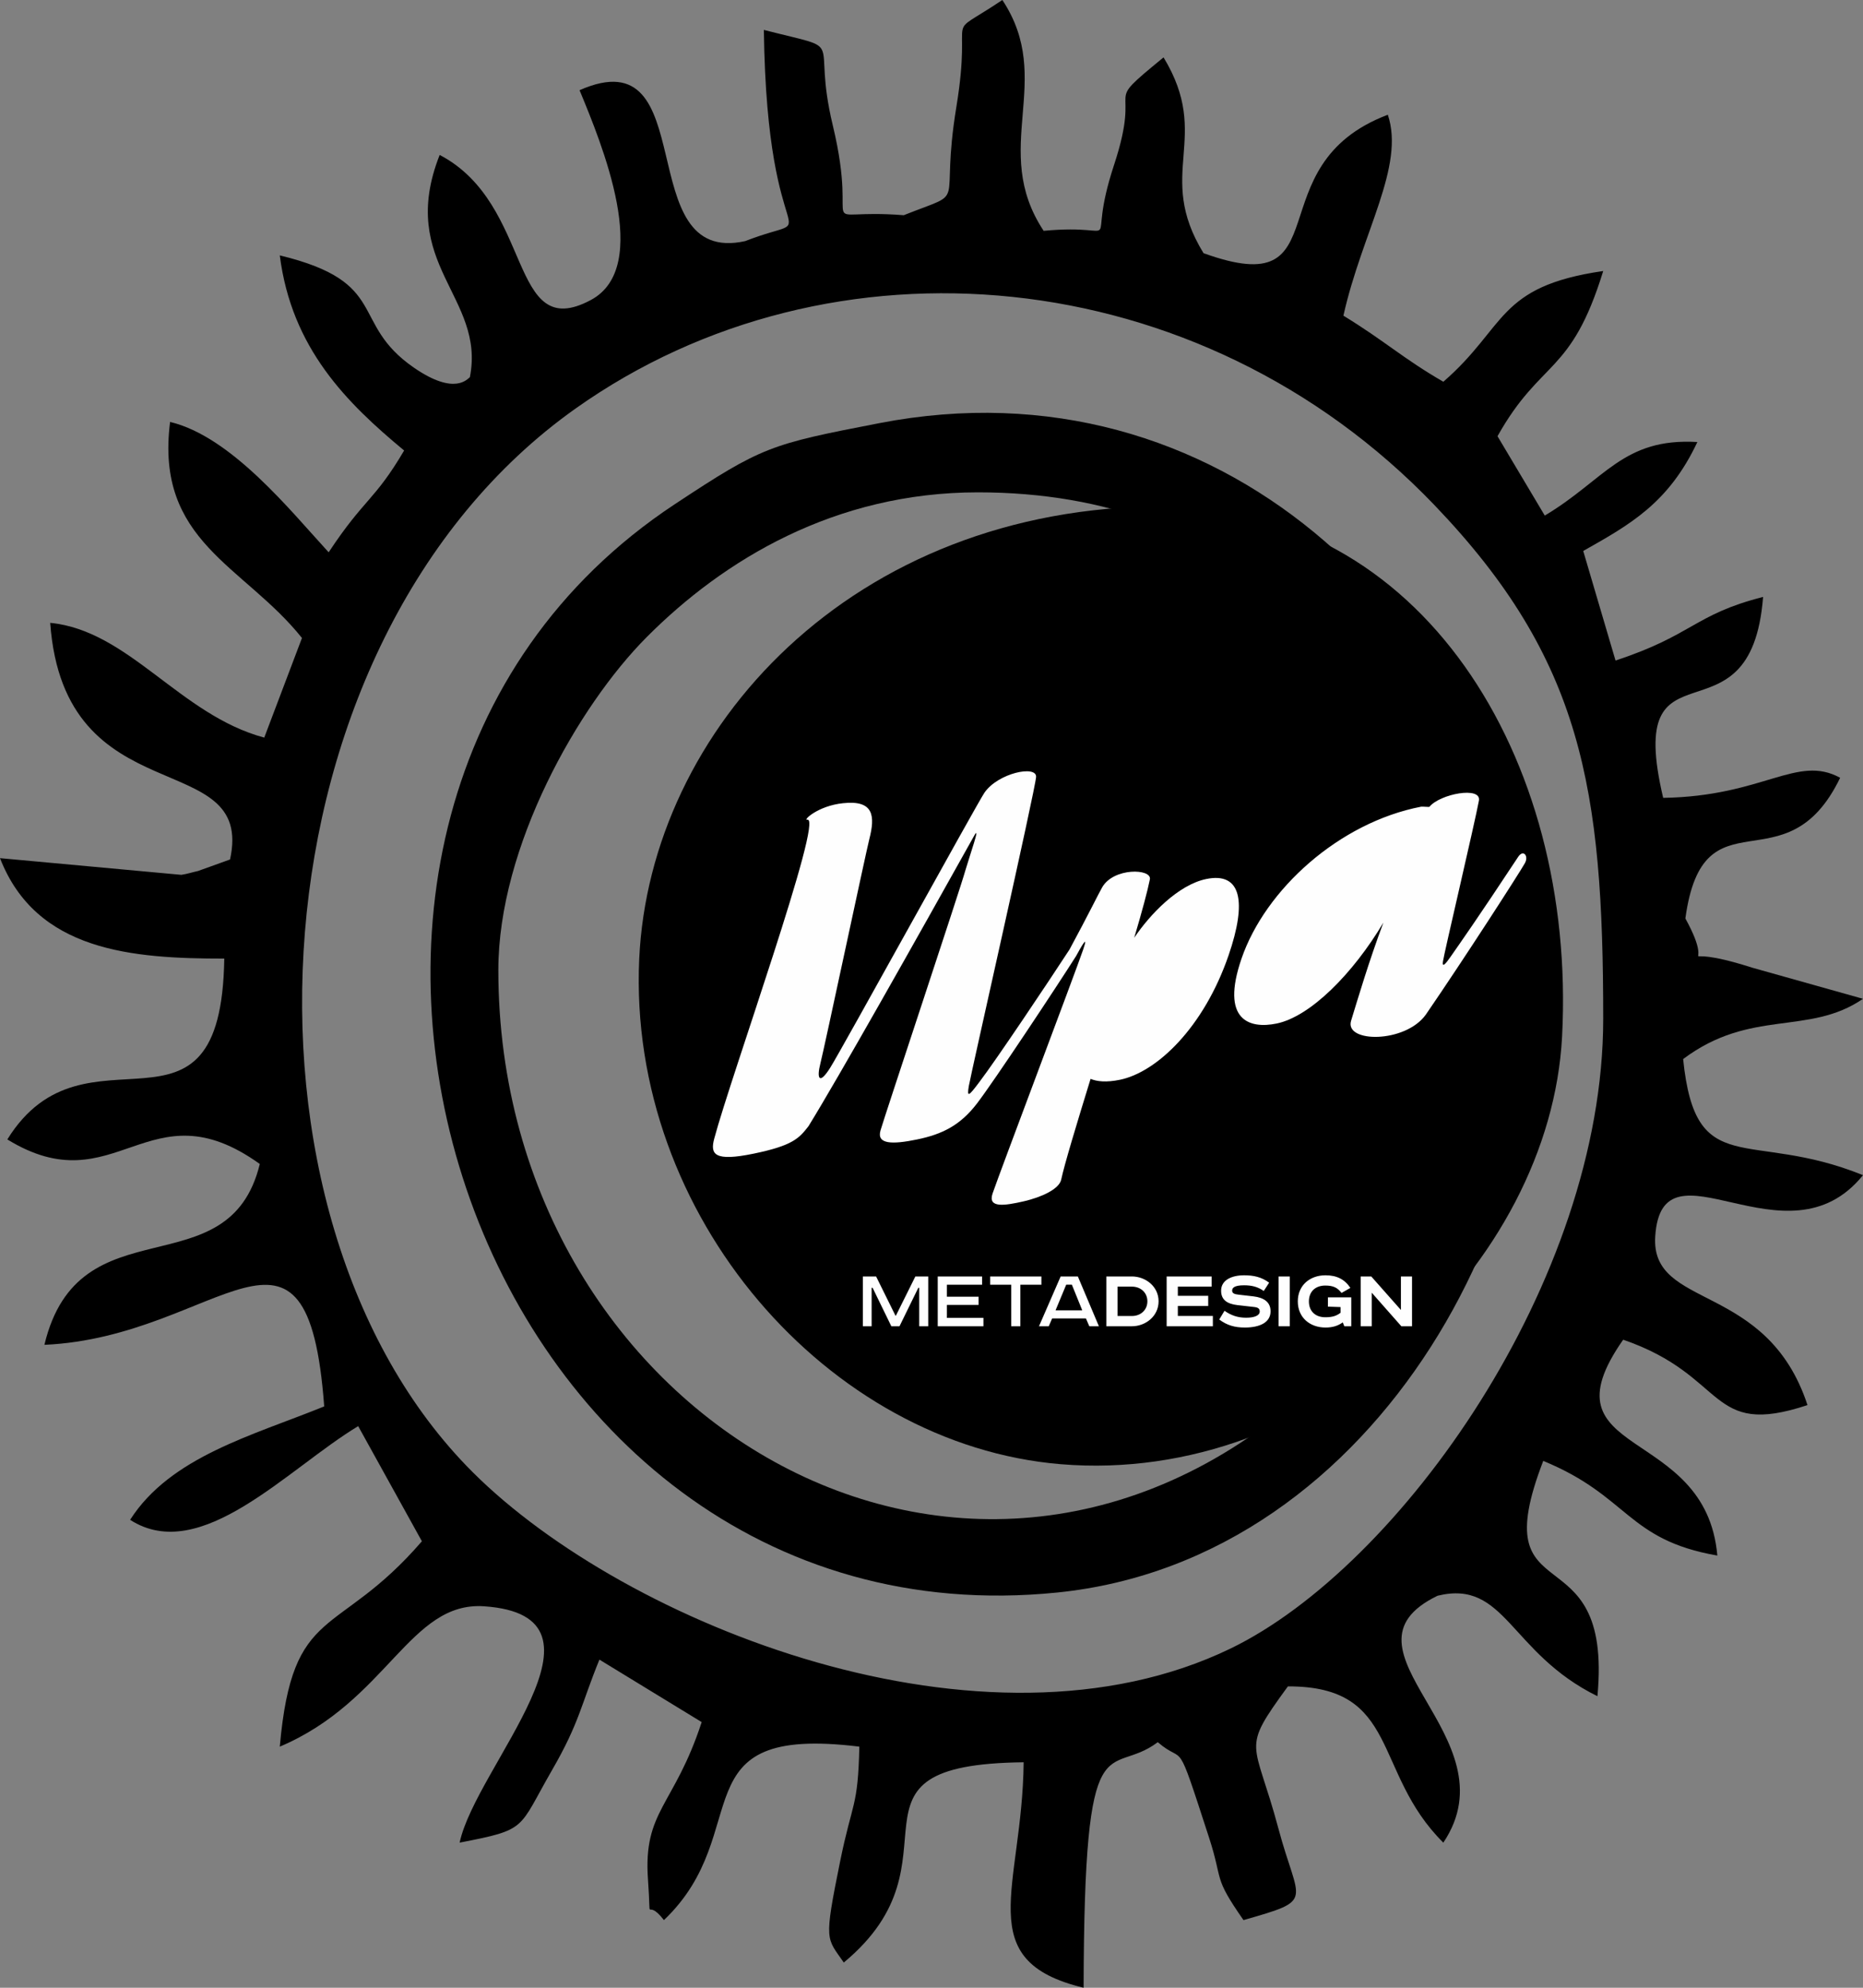<svg width="150" height="160" viewBox="0 0 150 160" fill="none" xmlns="http://www.w3.org/2000/svg">
<rect x="0" y="0" width="150" height="160" fill="#808080" stroke="none"/>
<path fill-rule="evenodd" clip-rule="evenodd" d="M129.083 82.013C129.083 103.134 112.671 126.117 99.084 132.693C79.248 142.292 50.379 130.787 38.066 118.506C17.455 97.951 19.874 51.639 46.354 32.876C66.905 18.314 96.565 20.905 115.501 40.663C127.41 53.091 129.083 63.465 129.083 82.013H129.083ZM135.698 73.927C137.144 63.406 143.774 71.687 148.16 62.606C144.68 60.706 142.009 64.097 133.911 64.222C130.708 50.656 140.972 60.65 141.956 48.05C136.409 49.458 136.312 51.124 130.074 53.167L127.474 44.349C131.201 42.241 134.339 40.525 136.664 35.58C130.679 35.224 129.21 38.623 124.378 41.5L120.572 35.112C124.09 28.847 126.478 30.272 129.083 21.815C120.499 23.059 121.328 26.291 116.211 30.728C112.982 28.866 111.516 27.458 108.165 25.409C109.664 18.703 113.137 13.393 111.741 9.237C100.927 13.323 108.224 24.478 96.902 20.378C92.955 13.936 97.631 11.123 93.683 4.619C88.463 8.903 92.052 6.129 89.703 13.261C87.248 20.71 90.988 17.928 84.029 18.58C79.664 11.983 84.996 6.479 80.705 0C75.71 3.347 78.365 0.285 77.005 8.585C75.607 17.117 78.116 15.195 72.766 17.323C65.157 16.731 69.301 19.462 67.054 10.098C65.252 2.584 68.482 4.199 61.502 2.408C61.755 21.777 66.739 16.795 60 19.407C50.705 21.474 56.685 2.849 46.663 7.26C48.434 11.543 52.571 21.476 47.572 24.149C40.906 27.713 43.009 16.446 35.4 12.471C31.937 21.257 39.117 23.881 37.831 30.369C37.68 30.427 36.693 31.921 33.321 29.591C28.088 25.973 31.474 22.722 22.527 20.557C23.476 28.043 27.927 32.439 32.539 36.263C30.142 40.332 29.353 40.082 26.462 44.457C23.351 41.071 18.617 35.142 13.695 33.963C12.463 43.609 19.63 45.496 24.313 51.354L21.276 59.372C14.488 57.55 10.383 50.751 4.041 50.135C5.177 65.776 20.552 59.957 18.522 69.182L15.943 70.11C15.537 70.196 15.057 70.353 14.599 70.419L0 69.075C2.917 76.576 10.635 77.161 18.058 77.161C17.804 93.59 6.911 81.531 0.59 91.716C9.345 97.083 11.938 87.255 20.918 93.693C18.416 103.952 6.347 96.644 3.576 108.249C17.638 107.626 24.76 95.031 26.103 113.207C20.304 115.559 13.721 117.261 10.476 122.336C16.165 125.996 23.154 118.221 28.839 114.794L33.969 124.061C27.13 131.993 23.552 129.001 22.527 140.593C31.182 136.933 32.982 128.887 38.976 129.295C50.314 130.067 38.302 142.197 37.008 148.319C42.535 147.246 41.677 147.281 44.459 142.462C46.664 138.646 46.784 137.206 48.262 133.588L56.496 138.616C54.279 145.394 51.774 145.738 52.172 151.281C52.468 155.409 51.883 152.516 53.457 154.555C60.957 147.408 54.448 138.777 69.19 140.593C69.082 145.524 68.622 145.001 67.645 149.82C66.314 156.381 66.539 155.934 67.938 157.97C78.019 149.616 66.44 142.028 82.42 141.851C82.309 152.012 78.143 157.807 87.247 160C87.296 137.822 89.23 143.238 93.218 140.234C95.499 142.189 94.585 139.412 97.347 147.914C98.516 151.514 97.629 150.979 100.12 154.555C105.959 152.88 104.551 153.255 102.935 147.196C100.985 139.889 99.851 141.02 103.695 135.742C112.75 135.716 110.472 142.636 116.21 148.32C121.942 139.774 106.795 132.785 115.745 128.446C121.228 127.11 121.526 133.039 128.618 136.532C129.884 122.929 119.347 130.313 124.255 117.593C131.171 120.433 130.964 123.935 138.272 125.212C137.344 114.601 123.924 117.493 130.691 107.836C139.174 110.758 137.462 115.775 145.531 113.1C142.248 103.109 132.891 105.454 133.271 99.525C133.802 91.218 143.828 102.234 150 94.592C140.771 90.853 136.522 95.112 135.518 85.248C140.964 81.156 145.625 83.398 150 80.397L141.1 77.897C133.855 75.582 138.527 79.057 135.697 73.928L135.698 73.927Z" fill="black"/>
<path fill-rule="evenodd" clip-rule="evenodd" d="M93.778 40.753C68.536 40.753 52.311 58.771 51.467 77.192C50.52 97.858 66.694 116.308 85.41 117.858C106.273 119.586 124.823 101.681 125.772 83.427C126.947 60.834 114.327 40.753 93.778 40.753H93.778Z" fill="black"/>
<path fill-rule="evenodd" clip-rule="evenodd" d="M40.124 78.085C40.124 68.151 46.547 56.825 52.07 51.282C58.261 45.067 67.21 39.63 78.741 39.63C121.001 39.63 123.987 94.124 106.491 110.861C78.941 137.216 40.124 114.47 40.124 78.085L40.124 78.085ZM70.802 34.06C62.013 35.761 61.393 35.918 54.311 40.599C16.028 65.908 37.633 133.021 85.14 128.185C111.166 125.535 126.603 96.194 123.167 73.934C119.402 49.541 98.145 28.767 70.802 34.06Z" fill="black"/>
<path d="M73.846 91.717C75.865 91.301 77.308 90.583 78.651 88.837C80.055 87.008 85.097 79.392 86.652 76.937C86.872 76.577 86.374 76.05 86.119 76.418C84.408 79.044 80.224 85.294 78.867 87.078C77.97 88.278 77.853 88.337 78.002 87.432C78.151 86.527 83.372 63.518 83.421 62.529C83.457 61.577 80.359 62.216 79.263 63.806C78.679 64.661 67.754 84.51 66.836 85.959C65.918 87.407 65.759 86.741 66.055 85.595C66.352 84.45 69.712 68.645 69.995 67.538C70.468 65.691 70.368 64.383 67.883 64.651C65.838 64.863 64.618 66.059 65.001 65.98C66.358 65.7 58.846 86.628 57.504 91.662C57.169 92.92 57.515 93.513 60.682 92.86C63.849 92.207 64.343 91.615 65.093 90.655C67.496 86.767 73.8 75.567 78.418 67.303C79.01 66.237 78.083 68.841 77.713 70.107C77.378 71.365 71.21 89.883 70.892 90.998C70.574 92.113 71.828 92.134 73.846 91.717H73.846ZM97.118 70.755C94.855 71.222 92.578 73.615 91.322 75.484C91.955 73.359 92.41 71.656 92.582 70.782C92.753 69.907 89.649 69.813 88.736 71.435C88.502 71.833 87.629 73.623 86.118 76.418C85.785 77.011 86.478 77.253 86.651 76.937C86.911 76.464 87.716 74.969 87.211 76.437C86.539 78.394 80.554 94.216 79.92 96.06C79.507 97.265 80.873 97.053 82.452 96.692C83.822 96.374 85.274 95.725 85.441 94.956C85.707 93.712 86.68 90.503 87.808 86.843C88.318 87.052 89.062 87.143 90.176 86.913C93.134 86.303 96.918 82.724 98.923 76.888C100.41 72.559 99.936 70.173 97.117 70.755L97.118 70.755ZM122.242 68.963C118.873 74.066 117.56 75.911 116.793 77.013C116.403 77.584 116.091 77.928 116.181 77.384C116.261 76.773 118.742 66.257 119.076 64.44C119.281 63.278 115.946 63.894 115.085 64.948C115.07 64.966 114.504 64.917 114.425 64.932C107.821 66.208 101.874 71.592 99.96 77.164C98.253 82.133 100.597 82.839 102.79 82.386C105.504 81.826 108.938 78.371 111.384 74.263C110.206 77.409 109.322 80.409 108.783 82.164C108.233 83.957 113.168 83.987 114.811 81.655C117.917 77.131 122.356 70.234 122.775 69.483C123.108 68.889 122.645 68.355 122.242 68.963V68.963Z" fill="#FEFEFE"/>
<path d="M69.472 102.746V106.755H70.179V103.66H70.259L71.766 106.755H72.423L73.937 103.66H74.01V106.755H74.738V102.746H73.7L72.134 105.9H72.098L70.54 102.746H69.473H69.472ZM75.502 102.746V106.755H79.181V106.081H76.238V105.037H78.792V104.377H76.238V103.413H79.073V102.746H75.503H75.502ZM79.722 102.746V103.413H81.418V106.755H82.154V103.413H83.849V102.746H79.723H79.722ZM85.847 103.406H86.301L87.138 105.472H84.988L85.847 103.406ZM85.399 102.746L83.654 106.755H84.44L84.714 106.125H87.433L87.707 106.755H88.479L86.784 102.746H85.399H85.399ZM89.078 102.746V106.755H91.134C92.23 106.755 93.284 105.951 93.284 104.747C93.284 103.544 92.23 102.746 91.134 102.746H89.078ZM89.98 103.565H91.134C91.855 103.565 92.382 104.058 92.382 104.747C92.382 105.436 91.855 105.929 91.134 105.929H89.98V103.565ZM93.933 102.746V106.755H97.654V105.922H94.834V105.124H97.28V104.305H94.834V103.565H97.554V102.746H93.933H93.933ZM102.184 103.246C101.564 102.783 100.915 102.652 100.172 102.652C99.155 102.652 98.318 103.043 98.318 103.892C98.318 104.638 98.816 104.957 99.631 105.052L100.973 105.204C101.312 105.24 101.427 105.349 101.427 105.567C101.427 105.907 100.966 106.067 100.331 106.067C99.674 106.067 99.141 105.893 98.592 105.509L98.167 106.212C98.801 106.683 99.415 106.857 100.23 106.857C101.427 106.857 102.3 106.451 102.3 105.552C102.3 104.812 101.773 104.45 100.922 104.349L99.725 104.211C99.415 104.175 99.206 104.117 99.206 103.885C99.206 103.66 99.393 103.457 100.172 103.457C100.807 103.457 101.283 103.587 101.752 103.914L102.185 103.247L102.184 103.246ZM102.942 102.746V106.755H103.844V102.746H102.942ZM106.917 104.428V105.175L107.934 105.211V105.668C107.609 105.921 107.277 106.03 106.707 106.03C105.907 106.03 105.387 105.545 105.387 104.754C105.387 103.964 105.907 103.478 106.707 103.478C107.364 103.478 107.696 103.659 108.013 104.073L108.727 103.667C108.272 102.985 107.645 102.652 106.722 102.652C105.467 102.652 104.493 103.457 104.493 104.754C104.493 106.052 105.466 106.857 106.722 106.857C107.32 106.857 107.732 106.712 108.114 106.444L108.237 106.755H108.799V104.428H106.917V104.428ZM109.557 102.746V106.755H110.444V104.051L112.831 106.755H113.69V102.746H112.795V105.443L110.408 102.746H109.556H109.557Z" fill="#FEFEFE"/>
</svg>
